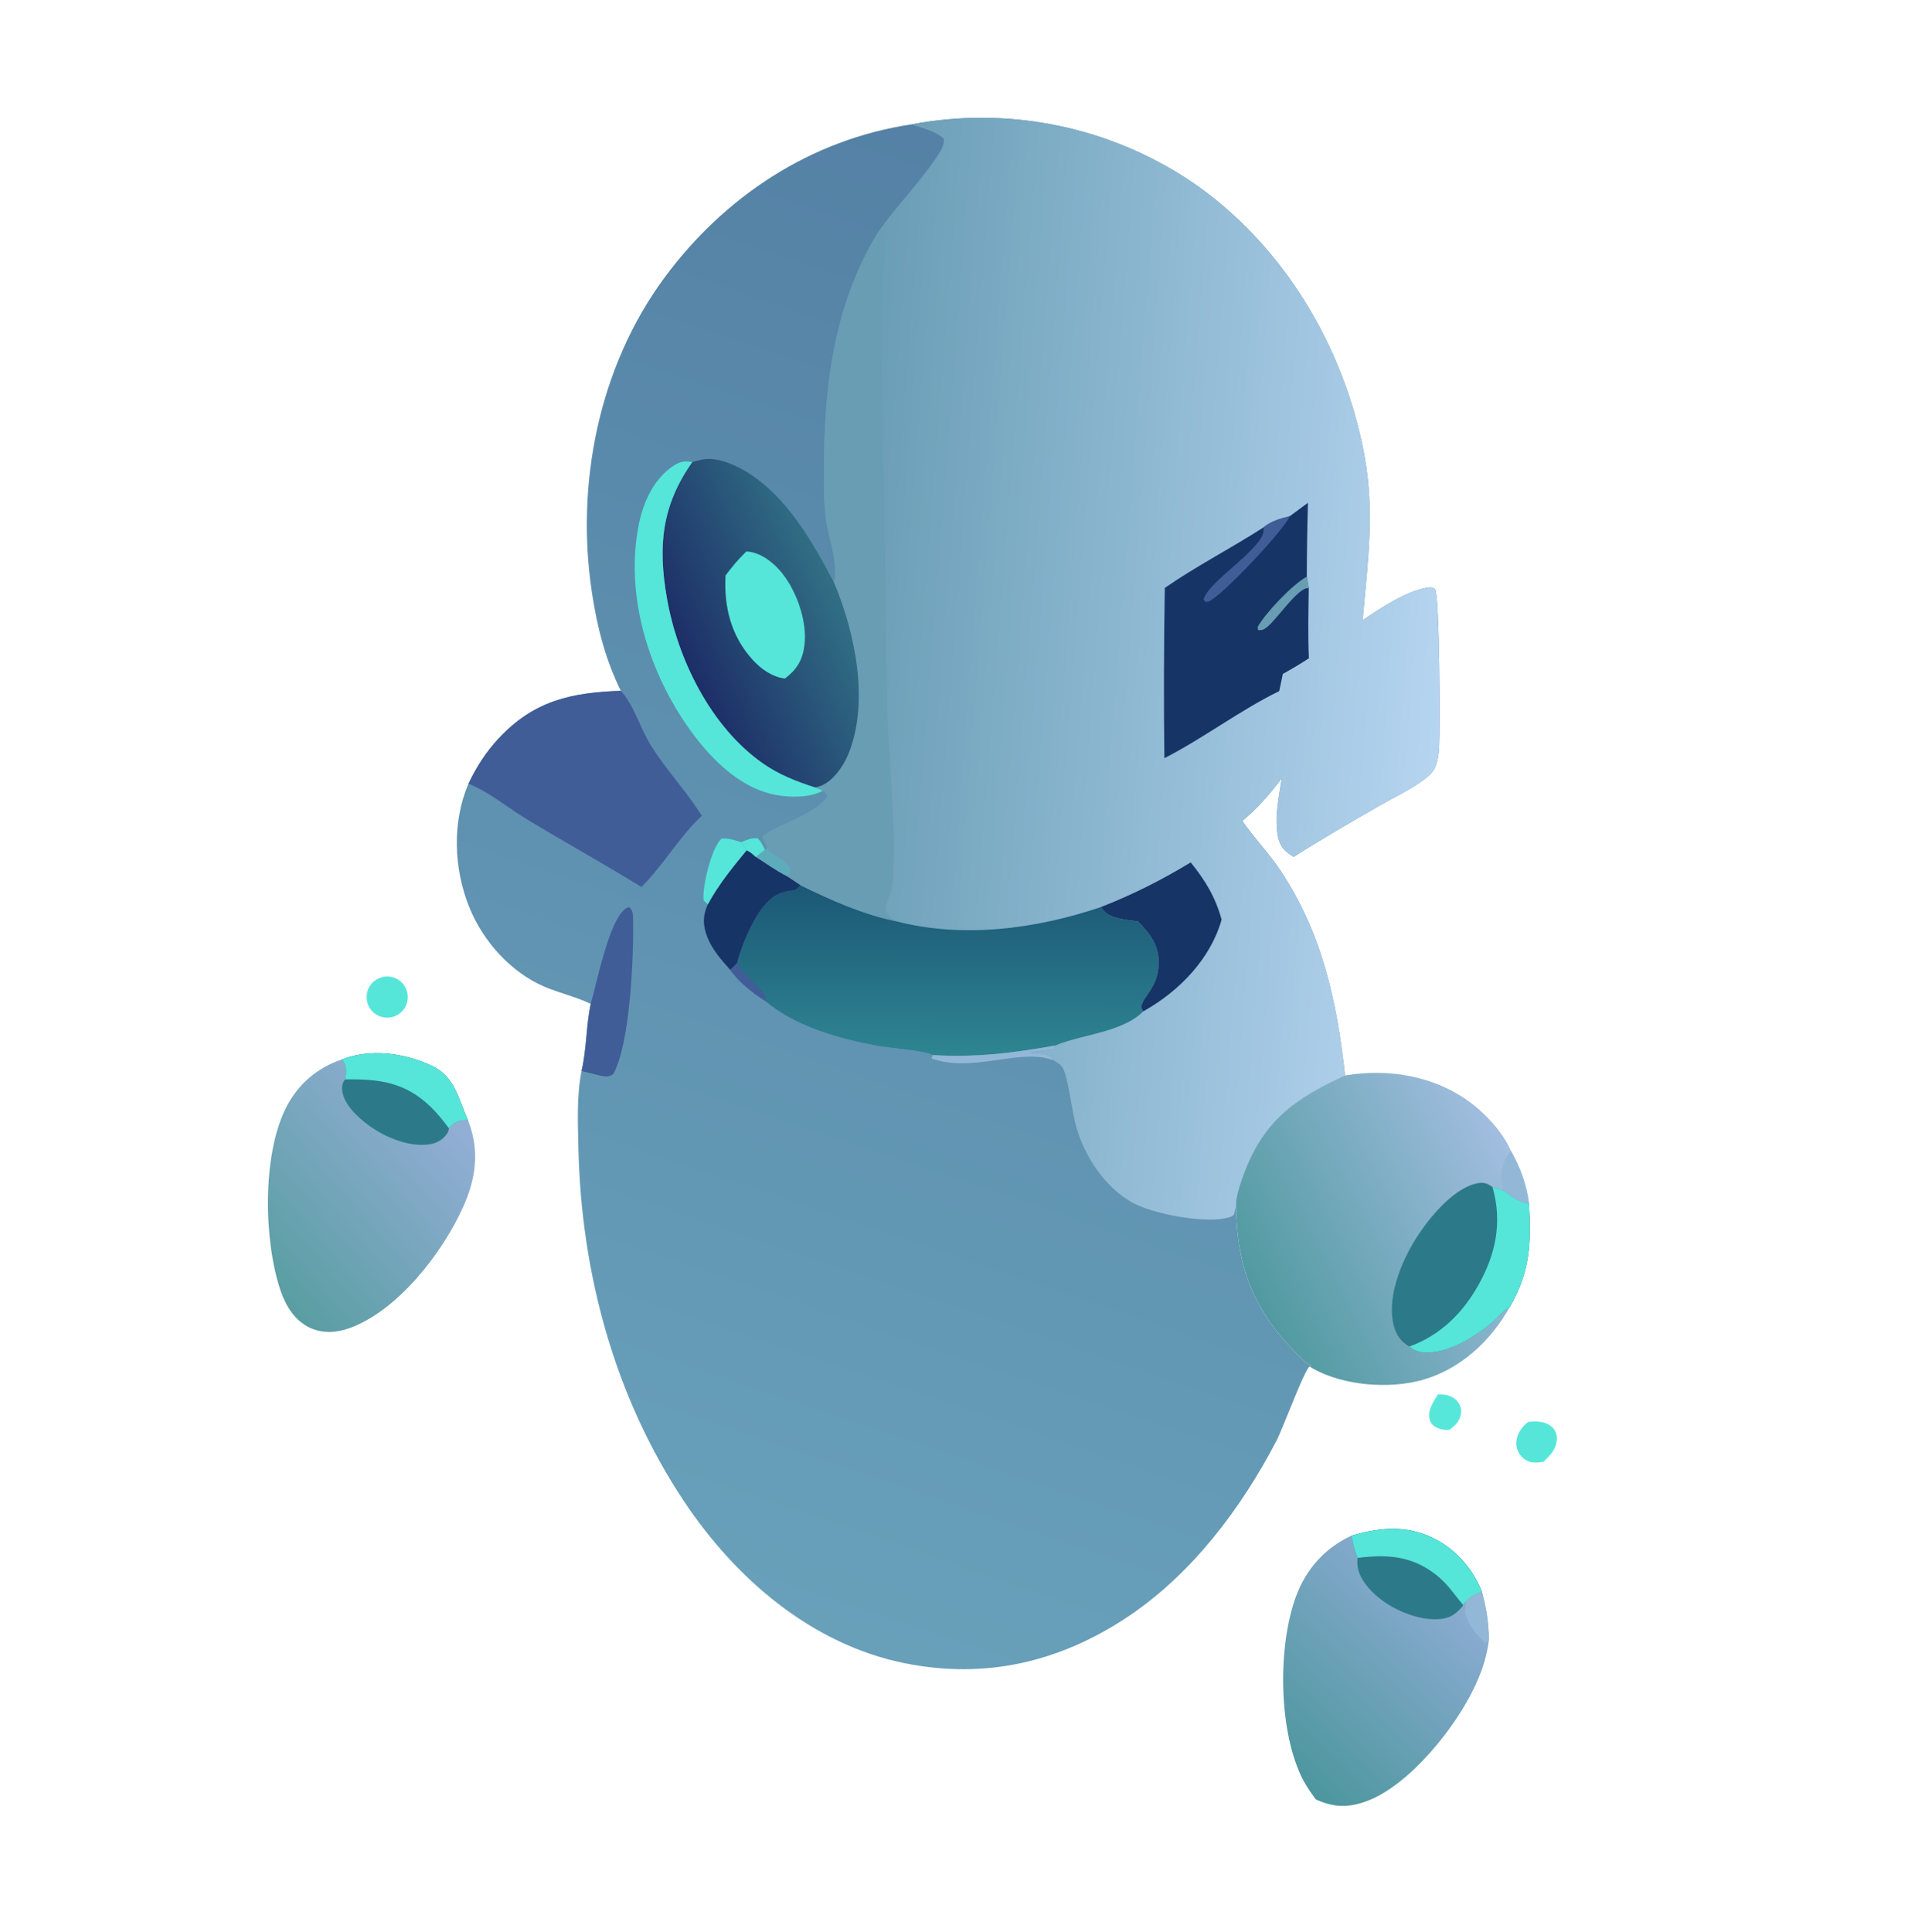 <?xml version="1.0" encoding="utf-8" ?>
<svg xmlns="http://www.w3.org/2000/svg" xmlns:xlink="http://www.w3.org/1999/xlink" width="264" height="265">
	<defs>
		<linearGradient id="gradient_0" gradientUnits="userSpaceOnUse" x1="161.494" y1="29.691" x2="97.426" y2="218.863">
			<stop offset="0" stop-color="#5481A5"/>
			<stop offset="1" stop-color="#68A0BA"/>
		</linearGradient>
	</defs>
	<path fill="url(#gradient_0)" d="M124.98 17.062C138.337 14.528 152.154 17.361 163.437 24.946C175.98 33.512 184.334 47.544 187.094 62.341C188.557 70.184 187.569 77.259 186.869 85.059C189.43 83.348 193.054 80.878 196.176 80.533C196.37 80.6 196.744 80.658 196.829 80.843C197.433 82.142 197.514 99.93 197.363 102.554C197.314 103.414 197.177 104.318 196.858 105.122C196.55 105.899 195.978 106.396 195.323 106.887C193.455 108.287 191.23 109.321 189.203 110.485C185.255 112.751 181.241 115.078 177.4 117.516C176.199 116.737 175.579 116.208 175.275 114.767C174.741 112.236 175.395 109.266 175.777 106.745C174.292 108.736 172.319 111.02 170.378 112.573C171.983 114.92 173.994 116.966 175.567 119.327C181.338 127.992 183.346 137.314 184.465 147.494C177.55 150.684 173.268 153.683 170.544 161.119C170.091 162.353 169.459 164.162 169.509 165.467C169.675 174.4 172.204 180.237 178.664 186.45C179.028 186.8 179.271 187.061 179.768 187.188L179.595 187.397C178.833 187.982 175.942 195.898 175.052 197.602C170.214 206.859 163.474 215.83 154.719 221.686C145.383 227.93 135.149 230.329 124.067 228.089C111.26 225.5 100.772 216.418 93.691 205.711C84.235 191.412 79.715 174.552 79.326 157.503C79.248 154.095 79.075 150.214 79.755 146.877C80.455 143.901 80.379 140.689 81.009 137.672C79.015 136.705 76.768 136.202 74.72 135.337C70.052 133.368 66.227 129.059 64.354 124.407C62.231 119.135 61.974 112.766 64.242 107.485C65.374 105.116 66.625 103.154 68.427 101.226C73.236 96.081 78.349 94.981 85.141 94.733C83.025 90.433 81.903 86.033 81.183 81.3C78.92 66.427 82.097 50.325 91.106 38.105C99.334 26.945 111.204 19.117 124.98 17.062Z"/>
	<defs>
		<linearGradient id="gradient_1" gradientUnits="userSpaceOnUse" x1="116.483" y1="88.84" x2="197.364" y2="95.211">
			<stop offset="0" stop-color="#6A9EB6"/>
			<stop offset="1" stop-color="#B5D4F0"/>
		</linearGradient>
	</defs>
	<path fill="url(#gradient_1)" d="M124.98 17.062C138.337 14.528 152.154 17.361 163.437 24.946C175.98 33.512 184.334 47.544 187.094 62.341C188.557 70.184 187.569 77.259 186.869 85.059C189.43 83.348 193.054 80.878 196.176 80.533C196.37 80.6 196.744 80.658 196.829 80.843C197.433 82.142 197.514 99.93 197.363 102.554C197.314 103.414 197.177 104.318 196.858 105.122C196.55 105.899 195.978 106.396 195.323 106.887C193.455 108.287 191.23 109.321 189.203 110.485C185.255 112.751 181.241 115.078 177.4 117.516C176.199 116.737 175.579 116.208 175.275 114.767C174.741 112.236 175.395 109.266 175.777 106.745C174.292 108.736 172.319 111.02 170.378 112.573C171.983 114.92 173.994 116.966 175.567 119.327C181.338 127.992 183.346 137.314 184.465 147.494C177.55 150.684 173.268 153.683 170.544 161.119C170.091 162.353 169.459 164.162 169.509 165.467L169.214 166.615C169.04 166.742 168.923 166.825 168.717 166.894C165.589 167.941 157.954 166.488 155.102 164.82C151.386 162.646 148.575 158.351 147.519 154.204C146.964 152.02 146.753 149.756 146.173 147.577C145.833 146.302 145.569 146.038 144.454 145.388L144.514 145.235L144.337 144.93C143.611 144.659 142.985 144.419 142.199 144.438C141.893 144.446 141.587 144.444 141.281 144.449C141.556 144.129 144.056 144.074 144.738 143.783L144.737 143.378C139.166 144.397 133.607 145.064 127.932 144.687C127.159 144.12 121.885 143.713 120.384 143.436C115.168 142.472 109.07 140.783 104.948 137.268C103.141 136.123 101.403 134.745 100.143 133.005L101.084 132.095C101.685 129.681 103.141 126.298 104.705 124.331C105.646 123.148 106.742 122.373 108.25 122.193C109.104 122.092 109.246 122.066 109.775 121.393L107.986 120.202C106.495 119.462 105.057 118.411 103.645 117.518L104.886 116.529L105.205 116.375C105.128 115.887 104.714 115.441 104.598 114.931C104.344 113.818 111.868 111.953 113.5 109.182C113.319 108.678 113.272 108.702 112.828 108.452C112.487 108.26 112.118 108.132 111.754 107.989C112.065 107.95 112.371 107.851 112.66 107.731C114.299 107.049 115.666 105.054 116.317 103.474C119.272 96.294 117.278 86.797 114.389 79.919C114.816 77.537 114.175 75.322 113.621 73.027C112.861 69.882 112.992 66.679 113.009 63.464C113.068 52.358 114.53 41.506 120.425 31.839C122.796 28.436 125.736 25.465 128.091 22.079C128.639 21.291 129.601 20.032 129.424 19.035C128.361 17.978 126.4 17.542 124.98 17.062Z"/>
	<defs>
		<linearGradient id="gradient_2" gradientUnits="userSpaceOnUse" x1="129.881" y1="122.261" x2="129.868" y2="144.25">
			<stop offset="0" stop-color="#1C5977"/>
			<stop offset="1" stop-color="#2E8491"/>
		</linearGradient>
	</defs>
	<path fill="url(#gradient_2)" d="M109.775 121.393C113.993 123.46 118.216 125.349 122.832 126.323C132.054 128.737 142.092 127.404 150.979 124.39C151.593 125.373 152.402 125.71 153.506 125.96C154.349 126.15 155.211 126.257 156.068 126.361C157.748 128.109 158.976 129.626 158.9 132.198C158.807 135.309 156.948 136.459 156.537 137.904C156.45 138.21 156.634 138.465 156.792 138.694C153.903 141.605 148.324 141.849 144.737 143.378C139.166 144.397 133.607 145.064 127.932 144.687C127.159 144.12 121.885 143.713 120.384 143.436C115.168 142.472 109.07 140.783 104.948 137.268C103.141 136.123 101.403 134.745 100.143 133.005L101.084 132.095C101.685 129.681 103.141 126.298 104.705 124.331C105.646 123.148 106.742 122.373 108.25 122.193C109.104 122.092 109.246 122.066 109.775 121.393Z"/>
	<path fill="#415D98" d="M100.143 133.005L101.084 132.095C101.867 133.477 104.681 135.892 104.962 136.528C105.033 136.69 105.041 136.99 104.992 137.159C104.981 137.197 104.963 137.232 104.948 137.268C103.141 136.123 101.403 134.745 100.143 133.005Z"/>
	<path fill="#689DB4" d="M114.389 79.919C114.816 77.537 114.175 75.322 113.621 73.027C112.861 69.882 112.992 66.679 113.009 63.464C113.068 52.358 114.53 41.506 120.425 31.839C121.138 32.403 121.196 32.582 121.29 33.479C121.444 34.94 121.075 36.731 120.983 38.209C120.847 40.408 120.844 42.629 120.872 44.832L121.654 96.853C121.837 104.536 122.859 112.244 122.5 119.945C122.421 121.636 122.192 122.438 121.501 123.992C121.191 124.689 121.699 125.421 122.224 125.861C122.419 126.024 122.626 126.174 122.832 126.323C118.216 125.349 113.993 123.46 109.775 121.393L107.986 120.202C106.495 119.462 105.057 118.411 103.645 117.518L104.886 116.529L105.205 116.375C105.128 115.887 104.714 115.441 104.598 114.931C104.344 113.818 111.868 111.953 113.5 109.182C113.319 108.678 113.272 108.702 112.828 108.452C112.487 108.26 112.118 108.132 111.754 107.989C112.065 107.95 112.371 107.851 112.66 107.731C114.299 107.049 115.666 105.054 116.317 103.474C119.272 96.294 117.278 86.797 114.389 79.919Z"/>
	<path fill="#5DACBB" d="M104.886 116.529L105.205 116.375C106.157 117.762 107.802 117.508 108.393 119.331C108.305 119.673 108.263 119.957 107.986 120.202C106.495 119.462 105.057 118.411 103.645 117.518L104.886 116.529Z"/>
	<path fill="#173467" d="M150.979 124.39C155.345 122.692 159.287 120.697 163.297 118.268C165.3 120.727 166.681 123.041 167.537 126.11C166.007 131.528 161.721 135.922 156.882 138.646C156.852 138.662 156.822 138.678 156.792 138.694C156.634 138.465 156.45 138.21 156.537 137.904C156.948 136.459 158.807 135.309 158.9 132.198C158.976 129.626 157.748 128.109 156.068 126.361C155.211 126.257 154.349 126.15 153.506 125.96C152.402 125.71 151.593 125.373 150.979 124.39Z"/>
	<path fill="#173467" d="M176.876 70.796L179.376 68.951C179.281 72.327 179.228 75.704 179.218 79.082L179.486 80.691C179.444 83.883 179.362 87.081 179.506 90.272C178.338 91.041 177.157 91.745 175.931 92.419L175.438 94.774C170.023 97.424 165.091 101.212 159.686 103.976C159.591 96.192 159.611 88.408 159.747 80.626C164.045 77.641 168.842 75.183 173.268 72.336C174.252 71.506 175.646 71.088 176.876 70.796Z"/>
	<path fill="#415D98" d="M173.268 72.336C174.252 71.506 175.646 71.088 176.876 70.796C176.23 72.532 167.572 81.773 165.783 82.475C165.621 82.538 165.491 82.538 165.32 82.538L165.072 82.226C165.593 79.688 173.977 74.851 173.268 72.336Z"/>
	<path fill="#689DB4" d="M179.486 80.691C179.469 80.683 179.453 80.671 179.434 80.668C178.056 80.47 175.089 84.992 173.762 85.999C173.306 86.345 173.11 86.477 172.531 86.402L172.478 85.974C173.578 84.028 177.258 80.147 179.218 79.082L179.486 80.691Z"/>
	<defs>
		<linearGradient id="gradient_3" gradientUnits="userSpaceOnUse" x1="94.083" y1="89.822" x2="114.23" y2="80.762">
			<stop offset="0" stop-color="#1D2F68"/>
			<stop offset="1" stop-color="#306E84"/>
		</linearGradient>
	</defs>
	<path fill="url(#gradient_3)" d="M94.939 63.367L96.106 63.067C98.116 62.55 100.712 63.673 102.394 64.707C107.906 68.098 111.459 74.325 114.389 79.919C117.278 86.797 119.272 96.294 116.317 103.474C115.666 105.054 114.299 107.049 112.66 107.731C112.371 107.851 112.065 107.95 111.754 107.989C109.2 107.16 106.826 106.239 104.611 104.686C97.475 99.686 92.923 90.41 91.456 82.008C90.216 74.904 90.727 69.365 94.939 63.367Z"/>
	<path fill="#55E6D9" d="M102.354 75.631C102.473 75.637 102.591 75.643 102.709 75.658C104.526 75.885 106.25 77.296 107.336 78.694C109.313 81.237 110.735 85.293 110.321 88.514C110.056 90.565 109.273 91.815 107.652 93.056C105.877 92.834 104.341 91.73 103.166 90.421C100.233 87.155 99.278 83.213 99.5 78.923C100.385 77.725 101.284 76.668 102.354 75.631Z"/>
	<path fill="#415D98" d="M85.141 94.733C86.907 96.633 87.799 99.836 89.174 102.078C91.276 105.509 94.12 108.452 96.24 111.876C93.089 114.845 91.005 118.62 87.965 121.642C82.761 118.428 77.401 115.475 72.171 112.306C69.648 110.778 66.986 108.533 64.242 107.485C65.374 105.116 66.625 103.154 68.427 101.226C73.236 96.081 78.349 94.981 85.141 94.733Z"/>
	<path fill="#55E6D9" d="M112.828 108.452C111.087 109.409 108.355 109.385 106.457 109.032C101.138 108.043 96.958 103.533 94.044 99.256C88.765 91.507 85.78 81.465 87.569 72.117C88.167 68.995 89.612 65.679 92.368 63.873C93.256 63.291 93.905 63.167 94.939 63.367C90.727 69.365 90.216 74.904 91.456 82.008C92.923 90.41 97.475 99.686 104.611 104.686C106.826 106.239 109.2 107.16 111.754 107.989C112.118 108.132 112.487 108.26 112.828 108.452Z"/>
	<path fill="#415D98" d="M81.009 137.672C81.855 134.803 83.567 125.984 85.864 124.567C86.017 124.472 86.159 124.457 86.333 124.434C86.828 124.902 86.81 125.487 86.824 126.156C86.927 131.074 86.429 143.212 84.086 147.32C83.436 147.735 82.943 147.646 82.2 147.479C81.383 147.288 80.568 147.087 79.755 146.877C80.455 143.901 80.379 140.689 81.009 137.672Z"/>
	<path fill="#173467" d="M102.394 116.602C102.907 116.831 103.238 117.135 103.645 117.518C105.057 118.411 106.495 119.462 107.986 120.202L109.775 121.393C109.246 122.066 109.104 122.092 108.25 122.193C106.742 122.373 105.646 123.148 104.705 124.331C103.141 126.298 101.685 129.681 101.084 132.095L100.143 133.005C98.958 131.678 97.643 130.193 97.004 128.511C96.37 126.839 96.354 125.641 97.073 124.017C98.538 121.315 100.448 118.964 102.394 116.602Z"/>
	<path fill="#55E6D9" d="M97.073 124.017L96.496 123.491C96.48 123.324 96.469 123.157 96.468 122.989C96.461 121.079 97.569 116.361 98.921 115.028C99.795 114.868 100.801 115.26 101.651 115.491L102.394 116.602C100.448 118.964 98.538 121.315 97.073 124.017Z"/>
	<path fill="#93B7D7" d="M144.737 143.378L144.738 143.783C144.056 144.074 141.556 144.129 141.281 144.449C141.587 144.444 141.893 144.446 142.199 144.438C142.985 144.419 143.611 144.659 144.337 144.93L144.514 145.235L144.454 145.388C144.349 145.352 144.243 145.316 144.136 145.286C144.076 145.269 144.016 145.253 143.957 145.235C139.431 143.916 133.198 147.148 127.748 145.149L127.932 144.687C133.607 145.064 139.166 144.397 144.737 143.378Z"/>
	<path fill="#55E6D9" d="M101.651 115.491C102.48 115.184 103.046 114.836 103.928 114.98C104.409 115.447 104.623 115.928 104.886 116.529L103.645 117.518C103.238 117.135 102.907 116.831 102.394 116.602L101.651 115.491Z"/>
	<defs>
		<linearGradient id="gradient_4" gradientUnits="userSpaceOnUse" x1="172.025" y1="177.332" x2="207.328" y2="159.379">
			<stop offset="0" stop-color="#519AA1"/>
			<stop offset="1" stop-color="#A1BDDF"/>
		</linearGradient>
	</defs>
	<path fill="url(#gradient_4)" d="M184.465 147.494C190.279 146.503 196.459 147.488 201.33 150.96C203.603 152.58 206.112 155.243 207.206 157.83C208.49 160.081 209.362 162.449 209.688 165.034C209.987 170.569 209.861 174.332 207.067 179.216C204.474 183.874 200.323 187.746 195.135 189.224C190.574 190.524 184.279 190.037 180.092 187.701C179.922 187.607 179.756 187.505 179.595 187.397L179.768 187.188C179.271 187.061 179.028 186.8 178.664 186.45C172.204 180.237 169.675 174.4 169.509 165.467C169.459 164.162 170.091 162.353 170.544 161.119C173.268 153.683 177.55 150.684 184.465 147.494Z"/>
	<path fill="#2C7A89" d="M193.295 184.659C193.113 184.557 193.073 184.54 192.915 184.434C191.859 183.725 191.295 182.629 191.052 181.402C190.253 177.36 192.457 172.372 194.685 169.086C196.39 166.569 199.584 162.791 202.72 162.254C203.568 162.109 204.011 162.317 204.695 162.792L206.146 163.244C207.189 163.954 208.382 164.968 209.688 165.034C209.987 170.569 209.861 174.332 207.067 179.216C207.025 179.241 206.983 179.266 206.943 179.292C206.007 179.894 205.31 180.787 204.456 181.495C202.011 183.519 197.912 186.025 194.624 185.357C194.099 185.251 193.702 184.995 193.295 184.659Z"/>
	<path fill="#55E6D9" d="M204.695 162.792L206.146 163.244C207.189 163.954 208.382 164.968 209.688 165.034C209.987 170.569 209.861 174.332 207.067 179.216C207.025 179.241 206.983 179.266 206.943 179.292C206.007 179.894 205.31 180.787 204.456 181.495C202.011 183.519 197.912 186.025 194.624 185.357C194.099 185.251 193.702 184.995 193.295 184.659C197.484 183.132 200.516 180.176 202.695 176.334C205.149 172.009 206.05 167.645 204.695 162.792Z"/>
	<path fill="#93B7D7" d="M207.206 157.83C208.49 160.081 209.362 162.449 209.688 165.034C208.382 164.968 207.189 163.954 206.146 163.244C206.095 162.697 205.867 162.136 205.855 161.615C205.831 160.536 206.386 158.573 207.206 157.83Z"/>
	<defs>
		<linearGradient id="gradient_5" gradientUnits="userSpaceOnUse" x1="35.397" y1="173.91" x2="60.905" y2="151.762">
			<stop offset="0" stop-color="#5A9EA3"/>
			<stop offset="1" stop-color="#92AED5"/>
		</linearGradient>
	</defs>
	<path fill="url(#gradient_5)" d="M46.95 145.267C50.88 143.793 55.332 144.388 59.119 146.113C62.406 147.609 62.793 150.605 64.167 153.583C64.201 153.668 64.234 153.753 64.266 153.839C65.785 157.909 65.257 161.639 63.52 165.509C60.721 171.751 54.634 179.67 48.005 182.111C46.199 182.776 44.26 182.91 42.486 182.076C40.441 181.114 39.203 179.125 38.495 177.052C36.182 170.272 35.93 158.584 39.163 152.031C40.792 148.73 43.476 146.416 46.95 145.267Z"/>
	<path fill="#2C7A89" d="M46.95 145.267C50.88 143.793 55.332 144.388 59.119 146.113C62.406 147.609 62.793 150.605 64.167 153.583C63.167 153.659 62.475 153.721 61.758 154.511C61.692 154.584 61.63 154.662 61.568 154.74C61.532 155.016 61.461 155.265 61.296 155.494C60.701 156.322 59.913 156.772 58.914 156.927C56.132 157.359 52.795 155.967 50.596 154.351C49.131 153.274 47.172 151.514 46.935 149.587C46.86 148.982 46.958 148.515 47.322 148.026C47.557 146.877 47.538 146.268 46.95 145.267Z"/>
	<path fill="#55E6D9" d="M46.95 145.267C50.88 143.793 55.332 144.388 59.119 146.113C62.406 147.609 62.793 150.605 64.167 153.583C63.167 153.659 62.475 153.721 61.758 154.511C61.692 154.584 61.63 154.662 61.568 154.74C60.819 153.716 59.981 152.677 59.069 151.794C55.56 148.396 51.986 147.95 47.322 148.026C47.557 146.877 47.538 146.268 46.95 145.267Z"/>
	<defs>
		<linearGradient id="gradient_6" gradientUnits="userSpaceOnUse" x1="175.18" y1="240.71" x2="197.085" y2="217.743">
			<stop offset="0" stop-color="#4E979F"/>
			<stop offset="1" stop-color="#89ABD0"/>
		</linearGradient>
	</defs>
	<path fill="url(#gradient_6)" d="M185.344 210.6C189.389 209.401 193.246 209.085 197.106 211.216C199.931 212.775 202.048 215.317 203.237 218.291C203.841 220.528 204.196 222.622 204.186 224.945C203.921 227.119 203.3 228.986 202.402 230.976C199.843 236.647 193.359 244.838 187.386 247.023C184.866 247.944 182.847 247.871 180.441 246.758C179.666 245.707 178.959 244.674 178.406 243.483C175.33 236.866 175.24 225.682 177.747 218.904C179.129 215.165 181.727 212.256 185.344 210.6Z"/>
	<path fill="#2C7A89" d="M185.344 210.6C189.389 209.401 193.246 209.085 197.106 211.216C199.931 212.775 202.048 215.317 203.237 218.291C202.304 218.609 201.711 218.876 201.059 219.629L200.67 220.115C200.413 220.576 199.848 221.056 199.428 221.369C198.391 222.138 196.834 222.152 195.612 221.984C192.571 221.564 189.182 219.772 187.319 217.302C186.476 216.184 185.995 215.053 186.183 213.646C185.775 212.658 185.545 211.645 185.344 210.6Z"/>
	<path fill="#55E6D9" d="M185.344 210.6C189.389 209.401 193.246 209.085 197.106 211.216C199.931 212.775 202.048 215.317 203.237 218.291C202.304 218.609 201.711 218.876 201.059 219.629L200.67 220.115C199.388 218.604 198.52 217.176 196.889 215.916C193.545 213.332 190.196 213.144 186.183 213.646C185.775 212.658 185.545 211.645 185.344 210.6Z"/>
	<path fill="#93B7D7" d="M203.237 218.291C203.841 220.528 204.196 222.622 204.186 224.945C204.02 225.146 203.877 225.196 203.636 225.285C203.231 224.872 202.821 224.455 202.445 224.015C201.88 223.351 200.837 221.744 200.929 220.84C200.97 220.436 201.011 220.032 201.059 219.629C201.711 218.876 202.304 218.609 203.237 218.291Z"/>
	<path fill="#55E6D9" d="M52.799 133.932C54.31 133.769 55.679 134.832 55.896 136.336C56.113 137.84 55.1 139.247 53.605 139.518C52.588 139.702 51.552 139.317 50.903 138.513C50.254 137.709 50.096 136.614 50.491 135.659C50.887 134.705 51.772 134.042 52.799 133.932Z"/>
	<path fill="#55E6D9" d="M209.583 194.995C210.718 194.895 211.938 194.869 212.834 195.698C213.271 196.103 213.51 196.624 213.508 197.221C213.504 198.706 212.665 199.49 211.676 200.473C211.247 200.524 210.801 200.585 210.369 200.57C209.738 200.548 209.001 200.16 208.592 199.672C208.081 199.059 207.864 198.323 207.981 197.532C208.137 196.479 208.758 195.63 209.583 194.995Z"/>
	<path fill="#55E6D9" fill-opacity="0.988" d="M197.219 191.204C197.474 191.214 197.729 191.23 197.983 191.254C198.778 191.333 199.458 191.628 199.953 192.286C200.313 192.764 200.444 193.27 200.359 193.864C200.208 194.925 199.592 195.45 198.811 196.077C198.116 196.129 197.567 196.061 196.948 195.732C196.535 195.513 196.217 195.178 196.093 194.731C195.722 193.391 196.566 192.3 197.219 191.204Z"/>
</svg>
